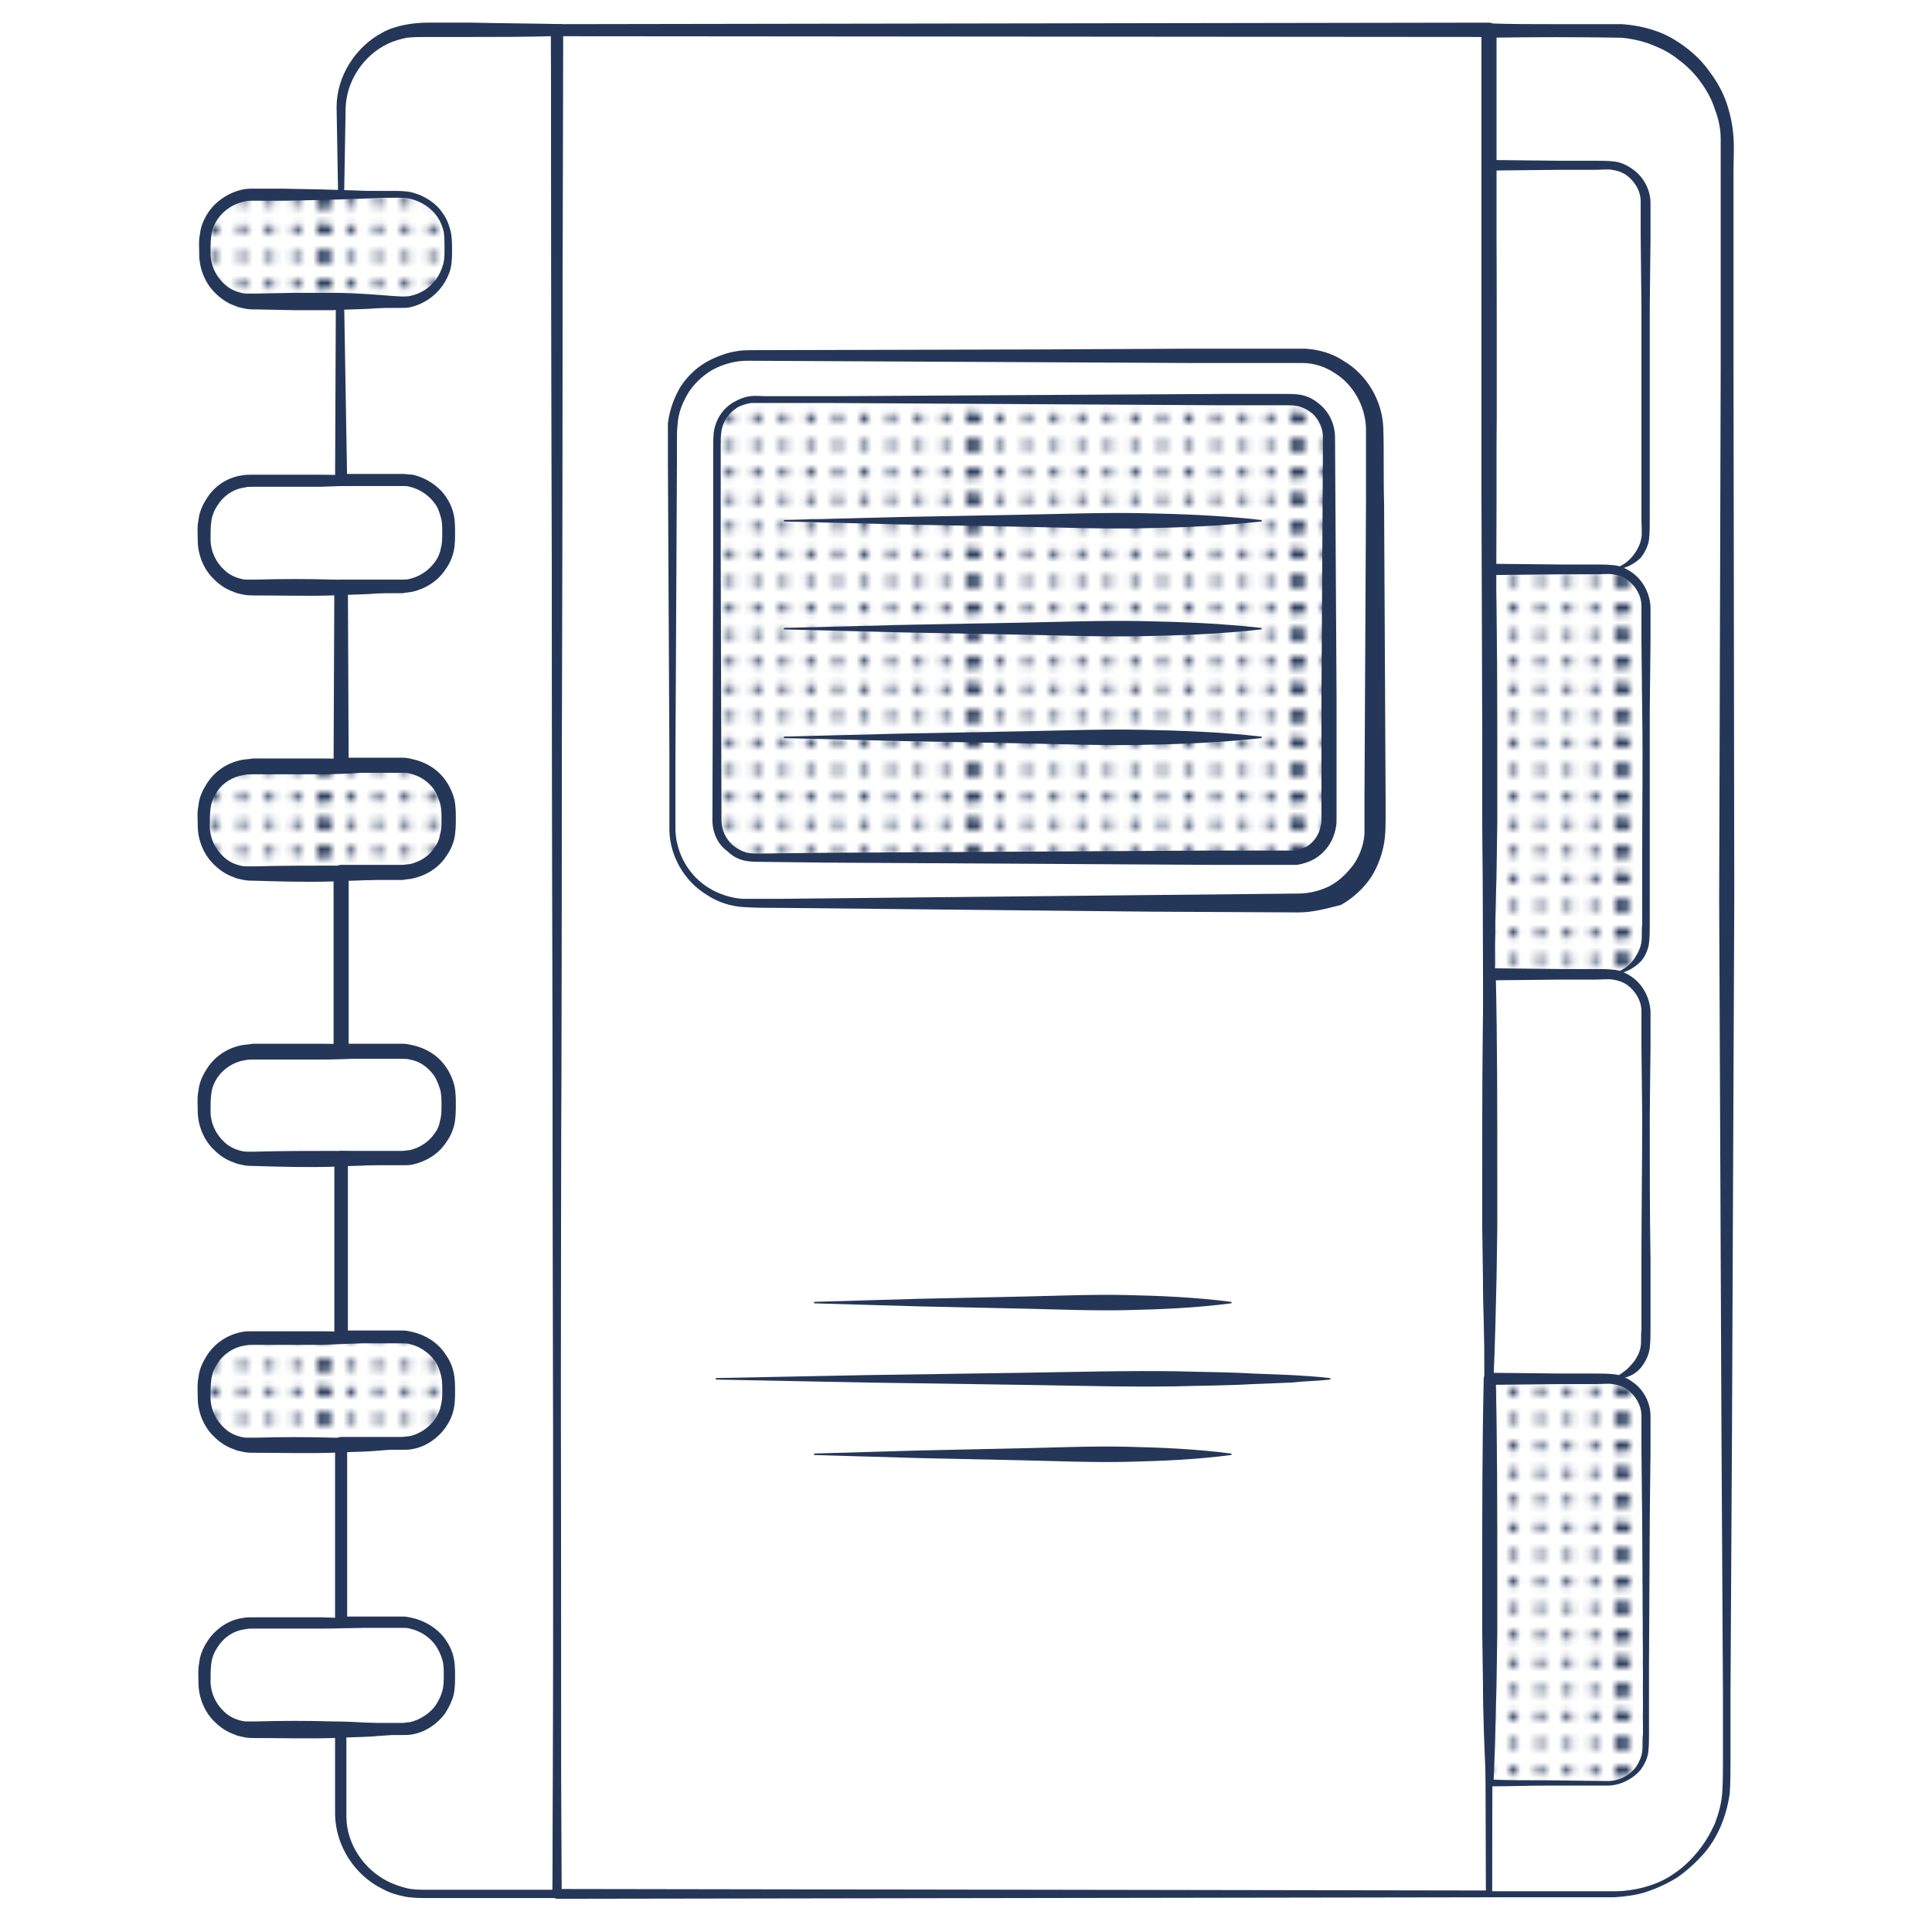 <svg xmlns="http://www.w3.org/2000/svg" xmlns:xlink="http://www.w3.org/1999/xlink" id="Layer_1" x="0" y="0" enable-background="new 0 0 256 256" version="1.1" viewBox="0 0 256 256" xml:space="preserve"><style>.st0{fill:none;}
	.st1{fill:#253759;}
	.st2{clip-path:url(#SVGID_2_);fill:#253759;}
	.st3{clip-path:url(#SVGID_4_);fill:#253759;}
	.st4{fill:url(#New_Pattern_Swatch_1);}</style><pattern id="New_Pattern_Swatch_1" width="42.9" height="43" y="-276" overflow="visible" patternUnits="userSpaceOnUse" viewBox="43 -43 42.9 43"><path d="M43-43H85.9V0H43z" class="st0"/><circle cx="85.9" cy="-41.2" r=".6" class="st1"/><circle cx="85.9" cy="-37.6" r=".6" class="st1"/><circle cx="85.9" cy="-34" r=".6" class="st1"/><circle cx="85.9" cy="-30.4" r=".6" class="st1"/><circle cx="85.9" cy="-26.9" r=".6" class="st1"/><circle cx="85.9" cy="-23.3" r=".6" class="st1"/><circle cx="85.9" cy="-19.7" r=".6" class="st1"/><circle cx="85.9" cy="-16.1" r=".6" class="st1"/><circle cx="85.9" cy="-12.6" r=".6" class="st1"/><circle cx="85.9" cy="-9" r=".6" class="st1"/><circle cx="85.9" cy="-5.4" r=".6" class="st1"/><circle cx="85.9" cy="-1.8" r=".6" class="st1"/><circle cx="85.8" cy="-41.2" r=".6" class="st1"/><circle cx="85.8" cy="-37.6" r=".6" class="st1"/><circle cx="85.8" cy="-34" r=".6" class="st1"/><circle cx="85.8" cy="-30.4" r=".6" class="st1"/><circle cx="85.8" cy="-26.9" r=".6" class="st1"/><circle cx="85.8" cy="-23.3" r=".6" class="st1"/><circle cx="85.8" cy="-19.7" r=".6" class="st1"/><circle cx="85.8" cy="-16.1" r=".6" class="st1"/><circle cx="85.8" cy="-12.6" r=".6" class="st1"/><circle cx="85.8" cy="-9" r=".6" class="st1"/><circle cx="85.8" cy="-5.4" r=".6" class="st1"/><circle cx="85.8" cy="-1.8" r=".6" class="st1"/><g><defs><path id="SVGID_1_" d="M85.8-43H128.8V0H85.8z"/></defs><clipPath id="SVGID_2_"><use overflow="visible" xlink:href="#SVGID_1_"/></clipPath><circle cx="85.8" cy="-41.2" r=".6" class="st2"/><circle cx="85.8" cy="-37.6" r=".6" class="st2"/><circle cx="85.8" cy="-34" r=".6" class="st2"/><circle cx="85.8" cy="-30.4" r=".6" class="st2"/><circle cx="85.8" cy="-26.9" r=".6" class="st2"/><circle cx="85.8" cy="-23.3" r=".6" class="st2"/><circle cx="85.8" cy="-19.7" r=".6" class="st2"/><circle cx="85.8" cy="-16.1" r=".6" class="st2"/><circle cx="85.8" cy="-12.6" r=".6" class="st2"/><circle cx="85.8" cy="-9" r=".6" class="st2"/><circle cx="85.8" cy="-5.4" r=".6" class="st2"/><circle cx="85.8" cy="-1.8" r=".6" class="st2"/><circle cx="85.7" cy="-41.2" r=".6" class="st2"/><circle cx="85.7" cy="-37.6" r=".6" class="st2"/><circle cx="85.7" cy="-34" r=".6" class="st2"/><circle cx="85.7" cy="-30.4" r=".6" class="st2"/><circle cx="85.7" cy="-26.9" r=".6" class="st2"/><circle cx="85.7" cy="-23.3" r=".6" class="st2"/><circle cx="85.7" cy="-19.7" r=".6" class="st2"/><circle cx="85.7" cy="-16.1" r=".6" class="st2"/><circle cx="85.7" cy="-12.6" r=".6" class="st2"/><circle cx="85.7" cy="-9" r=".6" class="st2"/><circle cx="85.7" cy="-5.4" r=".6" class="st2"/><circle cx="85.7" cy="-1.8" r=".6" class="st2"/></g><g><circle cx="85.9" cy="-41.2" r=".6" class="st1"/><circle cx="85.9" cy="-37.6" r=".6" class="st1"/><circle cx="85.9" cy="-34" r=".6" class="st1"/><circle cx="85.9" cy="-30.4" r=".6" class="st1"/><circle cx="85.9" cy="-26.9" r=".6" class="st1"/><circle cx="85.9" cy="-23.3" r=".6" class="st1"/><circle cx="85.9" cy="-19.7" r=".6" class="st1"/><circle cx="85.9" cy="-16.1" r=".6" class="st1"/><circle cx="85.9" cy="-12.6" r=".6" class="st1"/><circle cx="85.9" cy="-9" r=".6" class="st1"/><circle cx="85.9" cy="-5.4" r=".6" class="st1"/><circle cx="85.9" cy="-1.8" r=".6" class="st1"/><circle cx="43" cy="-41.2" r=".6" class="st1"/><circle cx="46.5" cy="-41.2" r=".6" class="st1"/><circle cx="50.1" cy="-41.2" r=".6" class="st1"/><circle cx="53.7" cy="-41.2" r=".6" class="st1"/><circle cx="43" cy="-37.6" r=".6" class="st1"/><circle cx="46.5" cy="-37.6" r=".6" class="st1"/><circle cx="50.1" cy="-37.6" r=".6" class="st1"/><circle cx="53.7" cy="-37.6" r=".6" class="st1"/><circle cx="43" cy="-34" r=".6" class="st1"/><circle cx="46.5" cy="-34" r=".6" class="st1"/><circle cx="50.1" cy="-34" r=".6" class="st1"/><circle cx="53.7" cy="-34" r=".6" class="st1"/><circle cx="43" cy="-30.4" r=".6" class="st1"/><circle cx="46.5" cy="-30.4" r=".6" class="st1"/><circle cx="50.1" cy="-30.4" r=".6" class="st1"/><circle cx="53.7" cy="-30.4" r=".6" class="st1"/><circle cx="43" cy="-26.9" r=".6" class="st1"/><circle cx="46.5" cy="-26.9" r=".6" class="st1"/><circle cx="50.1" cy="-26.9" r=".6" class="st1"/><circle cx="53.7" cy="-26.9" r=".6" class="st1"/><circle cx="43" cy="-23.3" r=".6" class="st1"/><circle cx="46.5" cy="-23.3" r=".6" class="st1"/><circle cx="50.1" cy="-23.3" r=".6" class="st1"/><circle cx="53.7" cy="-23.3" r=".6" class="st1"/><circle cx="57.3" cy="-41.2" r=".6" class="st1"/><circle cx="60.8" cy="-41.2" r=".6" class="st1"/><circle cx="64.4" cy="-41.2" r=".6" class="st1"/><circle cx="68" cy="-41.2" r=".6" class="st1"/><circle cx="71.5" cy="-41.2" r=".6" class="st1"/><circle cx="57.3" cy="-37.6" r=".6" class="st1"/><circle cx="60.8" cy="-37.6" r=".6" class="st1"/><circle cx="64.4" cy="-37.6" r=".6" class="st1"/><circle cx="68" cy="-37.6" r=".6" class="st1"/><circle cx="71.5" cy="-37.6" r=".6" class="st1"/><circle cx="57.3" cy="-34" r=".6" class="st1"/><circle cx="60.8" cy="-34" r=".6" class="st1"/><circle cx="64.4" cy="-34" r=".6" class="st1"/><circle cx="68" cy="-34" r=".6" class="st1"/><circle cx="71.5" cy="-34" r=".6" class="st1"/><circle cx="57.3" cy="-30.4" r=".6" class="st1"/><circle cx="60.8" cy="-30.4" r=".6" class="st1"/><circle cx="64.4" cy="-30.4" r=".6" class="st1"/><circle cx="68" cy="-30.4" r=".6" class="st1"/><circle cx="71.5" cy="-30.4" r=".6" class="st1"/><circle cx="57.3" cy="-26.9" r=".6" class="st1"/><circle cx="60.8" cy="-26.9" r=".6" class="st1"/><circle cx="64.4" cy="-26.9" r=".6" class="st1"/><circle cx="68" cy="-26.9" r=".6" class="st1"/><circle cx="71.5" cy="-26.9" r=".6" class="st1"/><circle cx="57.3" cy="-23.3" r=".6" class="st1"/><circle cx="60.8" cy="-23.3" r=".6" class="st1"/><circle cx="64.4" cy="-23.3" r=".6" class="st1"/><circle cx="68" cy="-23.3" r=".6" class="st1"/><circle cx="71.5" cy="-23.3" r=".6" class="st1"/><circle cx="75.1" cy="-41.2" r=".6" class="st1"/><circle cx="78.7" cy="-41.2" r=".6" class="st1"/><circle cx="82.3" cy="-41.2" r=".6" class="st1"/><circle cx="85.8" cy="-41.2" r=".6" class="st1"/><circle cx="75.1" cy="-37.6" r=".6" class="st1"/><circle cx="78.7" cy="-37.6" r=".6" class="st1"/><circle cx="82.3" cy="-37.6" r=".6" class="st1"/><circle cx="85.8" cy="-37.6" r=".6" class="st1"/><circle cx="75.1" cy="-34" r=".6" class="st1"/><circle cx="78.7" cy="-34" r=".6" class="st1"/><circle cx="82.3" cy="-34" r=".6" class="st1"/><circle cx="85.8" cy="-34" r=".6" class="st1"/><circle cx="75.1" cy="-30.4" r=".6" class="st1"/><circle cx="78.7" cy="-30.4" r=".6" class="st1"/><circle cx="82.3" cy="-30.4" r=".6" class="st1"/><circle cx="85.8" cy="-30.4" r=".6" class="st1"/><circle cx="75.1" cy="-26.9" r=".6" class="st1"/><circle cx="78.7" cy="-26.9" r=".6" class="st1"/><circle cx="82.3" cy="-26.9" r=".6" class="st1"/><circle cx="85.8" cy="-26.9" r=".6" class="st1"/><circle cx="75.1" cy="-23.3" r=".6" class="st1"/><circle cx="78.7" cy="-23.3" r=".6" class="st1"/><circle cx="82.3" cy="-23.3" r=".6" class="st1"/><circle cx="85.8" cy="-23.3" r=".6" class="st1"/><circle cx="43" cy="-19.7" r=".6" class="st1"/><circle cx="46.5" cy="-19.7" r=".6" class="st1"/><circle cx="50.1" cy="-19.7" r=".6" class="st1"/><circle cx="53.7" cy="-19.7" r=".6" class="st1"/><circle cx="43" cy="-16.1" r=".6" class="st1"/><circle cx="46.5" cy="-16.1" r=".6" class="st1"/><circle cx="50.1" cy="-16.1" r=".6" class="st1"/><circle cx="53.7" cy="-16.1" r=".6" class="st1"/><circle cx="43" cy="-12.6" r=".6" class="st1"/><circle cx="46.5" cy="-12.6" r=".6" class="st1"/><circle cx="50.1" cy="-12.6" r=".6" class="st1"/><circle cx="53.7" cy="-12.6" r=".6" class="st1"/><circle cx="43" cy="-9" r=".6" class="st1"/><circle cx="46.5" cy="-9" r=".6" class="st1"/><circle cx="50.1" cy="-9" r=".6" class="st1"/><circle cx="53.7" cy="-9" r=".6" class="st1"/><circle cx="43" cy="-5.4" r=".6" class="st1"/><circle cx="46.5" cy="-5.4" r=".6" class="st1"/><circle cx="50.1" cy="-5.4" r=".6" class="st1"/><circle cx="53.7" cy="-5.4" r=".6" class="st1"/><circle cx="43" cy="-1.8" r=".6" class="st1"/><circle cx="46.5" cy="-1.8" r=".6" class="st1"/><circle cx="50.1" cy="-1.8" r=".6" class="st1"/><circle cx="53.7" cy="-1.8" r=".6" class="st1"/><circle cx="57.3" cy="-19.7" r=".6" class="st1"/><circle cx="60.8" cy="-19.7" r=".6" class="st1"/><circle cx="64.4" cy="-19.7" r=".6" class="st1"/><circle cx="68" cy="-19.7" r=".6" class="st1"/><circle cx="71.5" cy="-19.7" r=".6" class="st1"/><circle cx="57.3" cy="-16.1" r=".6" class="st1"/><circle cx="60.8" cy="-16.1" r=".6" class="st1"/><circle cx="64.4" cy="-16.1" r=".6" class="st1"/><circle cx="68" cy="-16.1" r=".6" class="st1"/><circle cx="71.5" cy="-16.1" r=".6" class="st1"/><circle cx="57.3" cy="-12.6" r=".6" class="st1"/><circle cx="60.8" cy="-12.6" r=".6" class="st1"/><circle cx="64.4" cy="-12.6" r=".6" class="st1"/><circle cx="68" cy="-12.6" r=".6" class="st1"/><circle cx="71.5" cy="-12.6" r=".6" class="st1"/><circle cx="57.3" cy="-9" r=".6" class="st1"/><circle cx="60.8" cy="-9" r=".6" class="st1"/><circle cx="64.4" cy="-9" r=".6" class="st1"/><circle cx="68" cy="-9" r=".6" class="st1"/><circle cx="71.5" cy="-9" r=".6" class="st1"/><circle cx="57.3" cy="-5.4" r=".6" class="st1"/><circle cx="60.8" cy="-5.4" r=".6" class="st1"/><circle cx="64.4" cy="-5.4" r=".6" class="st1"/><circle cx="68" cy="-5.4" r=".6" class="st1"/><circle cx="71.5" cy="-5.4" r=".6" class="st1"/><circle cx="57.3" cy="-1.8" r=".6" class="st1"/><circle cx="60.8" cy="-1.8" r=".6" class="st1"/><circle cx="64.4" cy="-1.8" r=".6" class="st1"/><circle cx="68" cy="-1.8" r=".6" class="st1"/><circle cx="71.5" cy="-1.8" r=".6" class="st1"/><circle cx="75.1" cy="-19.7" r=".6" class="st1"/><circle cx="78.7" cy="-19.7" r=".6" class="st1"/><circle cx="82.3" cy="-19.7" r=".6" class="st1"/><circle cx="85.8" cy="-19.7" r=".6" class="st1"/><circle cx="75.1" cy="-16.1" r=".6" class="st1"/><circle cx="78.7" cy="-16.1" r=".6" class="st1"/><circle cx="82.3" cy="-16.1" r=".6" class="st1"/><circle cx="85.8" cy="-16.1" r=".6" class="st1"/><circle cx="75.1" cy="-12.6" r=".6" class="st1"/><circle cx="78.7" cy="-12.6" r=".6" class="st1"/><circle cx="82.3" cy="-12.6" r=".6" class="st1"/><circle cx="85.8" cy="-12.6" r=".6" class="st1"/><circle cx="75.1" cy="-9" r=".6" class="st1"/><circle cx="78.7" cy="-9" r=".6" class="st1"/><circle cx="82.3" cy="-9" r=".6" class="st1"/><circle cx="85.8" cy="-9" r=".6" class="st1"/><circle cx="75.1" cy="-5.4" r=".6" class="st1"/><circle cx="78.7" cy="-5.4" r=".6" class="st1"/><circle cx="82.3" cy="-5.4" r=".6" class="st1"/><circle cx="85.8" cy="-5.4" r=".6" class="st1"/><circle cx="75.1" cy="-1.8" r=".6" class="st1"/><circle cx="78.7" cy="-1.8" r=".6" class="st1"/><circle cx="82.3" cy="-1.8" r=".6" class="st1"/><circle cx="85.8" cy="-1.8" r=".6" class="st1"/><circle cx="42.9" cy="-41.2" r=".6" class="st1"/><circle cx="42.9" cy="-37.6" r=".6" class="st1"/><circle cx="42.9" cy="-34" r=".6" class="st1"/><circle cx="42.9" cy="-30.4" r=".6" class="st1"/><circle cx="42.9" cy="-26.9" r=".6" class="st1"/><circle cx="42.9" cy="-23.3" r=".6" class="st1"/><circle cx="42.9" cy="-19.7" r=".6" class="st1"/><circle cx="42.9" cy="-16.1" r=".6" class="st1"/><circle cx="42.9" cy="-12.6" r=".6" class="st1"/><circle cx="42.9" cy="-9" r=".6" class="st1"/><circle cx="42.9" cy="-5.4" r=".6" class="st1"/><circle cx="42.9" cy="-1.8" r=".6" class="st1"/><g><defs><path id="SVGID_3_" d="M42.9-43H85.9V0H42.9z"/></defs><clipPath id="SVGID_4_"><use overflow="visible" xlink:href="#SVGID_3_"/></clipPath><circle cx="42.9" cy="-41.2" r=".6" class="st3"/><circle cx="42.9" cy="-37.6" r=".6" class="st3"/><circle cx="42.9" cy="-34" r=".6" class="st3"/><circle cx="42.9" cy="-30.4" r=".6" class="st3"/><circle cx="42.9" cy="-26.9" r=".6" class="st3"/><circle cx="42.9" cy="-23.3" r=".6" class="st3"/><circle cx="42.9" cy="-19.7" r=".6" class="st3"/><circle cx="42.9" cy="-16.1" r=".6" class="st3"/><circle cx="42.9" cy="-12.6" r=".6" class="st3"/><circle cx="42.9" cy="-9" r=".6" class="st3"/><circle cx="42.9" cy="-5.4" r=".6" class="st3"/><circle cx="42.9" cy="-1.8" r=".6" class="st3"/><circle cx="42.8" cy="-41.2" r=".6" class="st3"/><circle cx="42.8" cy="-37.6" r=".6" class="st3"/><circle cx="42.8" cy="-34" r=".6" class="st3"/><circle cx="42.8" cy="-30.4" r=".6" class="st3"/><circle cx="42.8" cy="-26.9" r=".6" class="st3"/><circle cx="42.8" cy="-23.3" r=".6" class="st3"/><circle cx="42.8" cy="-19.7" r=".6" class="st3"/><circle cx="42.8" cy="-16.1" r=".6" class="st3"/><circle cx="42.8" cy="-12.6" r=".6" class="st3"/><circle cx="42.8" cy="-9" r=".6" class="st3"/><circle cx="42.8" cy="-5.4" r=".6" class="st3"/><circle cx="42.8" cy="-1.8" r=".6" class="st3"/></g></g><g><circle cx="43" cy="-41.2" r=".6" class="st1"/><circle cx="43" cy="-37.6" r=".6" class="st1"/><circle cx="43" cy="-34" r=".6" class="st1"/><circle cx="43" cy="-30.4" r=".6" class="st1"/><circle cx="43" cy="-26.9" r=".6" class="st1"/><circle cx="43" cy="-23.3" r=".6" class="st1"/><circle cx="43" cy="-19.7" r=".6" class="st1"/><circle cx="43" cy="-16.1" r=".6" class="st1"/><circle cx="43" cy="-12.6" r=".6" class="st1"/><circle cx="43" cy="-9" r=".6" class="st1"/><circle cx="43" cy="-5.4" r=".6" class="st1"/><circle cx="43" cy="-1.8" r=".6" class="st1"/><circle cx="42.9" cy="-41.2" r=".6" class="st1"/><circle cx="42.9" cy="-37.6" r=".6" class="st1"/><circle cx="42.9" cy="-34" r=".6" class="st1"/><circle cx="42.9" cy="-30.4" r=".6" class="st1"/><circle cx="42.9" cy="-26.9" r=".6" class="st1"/><circle cx="42.9" cy="-23.3" r=".6" class="st1"/><circle cx="42.9" cy="-19.7" r=".6" class="st1"/><circle cx="42.9" cy="-16.1" r=".6" class="st1"/><circle cx="42.9" cy="-12.6" r=".6" class="st1"/><circle cx="42.9" cy="-9" r=".6" class="st1"/><circle cx="42.9" cy="-5.4" r=".6" class="st1"/><circle cx="42.9" cy="-1.8" r=".6" class="st1"/><g><defs><path id="SVGID_5_" d="M0-43H43V0H0z"/></defs><clipPath id="SVGID_6_"><use overflow="visible" xlink:href="#SVGID_5_"/></clipPath></g></g></pattern><path d="m74.6 3.2-.2 124c0 20.6-.2 41.3-.1 61.9 0 20.6 0 41.2.1 61.8 0 .3-.3.6-.6.6H56.6c-.9 0-2 0-3-.2s-2-.5-2.9-1c-3.7-1.8-6.2-5.7-6.3-9.8V229c0-.4.3-.7.7-.7h8.2c.3 0 .7-.1 1-.1 1.3-.3 2.6-1.1 3.4-2.2.4-.6.7-1.2.9-1.9.2-.7.2-1.3.2-2.1s0-1.5-.2-2.1c-.2-.7-.5-1.3-.9-1.9-.8-1.1-2-1.9-3.4-2.2-.3-.1-.7-.1-1-.1h-8.1c-.4 0-.8-.4-.8-.8v-23.7c0-.5.4-.8.8-.8h8.1c.3 0 .7-.1 1-.1 1.3-.3 2.5-1.1 3.3-2.2.4-.6.7-1.2.8-1.8.2-.7.2-1.3.2-2.1s0-1.4-.2-2.1c-.2-.7-.4-1.3-.8-1.8-.8-1.1-2-1.9-3.3-2.2-.3-.1-.7-.1-1-.1h-8.1c-.5 0-.9-.4-.9-.9v-23.7c0-.5.4-.9.9-.9h8.1c.3 0 .7-.1 1-.1 1.3-.3 2.5-1.1 3.2-2.1.4-.5.7-1.1.8-1.8.2-.6.2-1.3.2-2.1s0-1.4-.2-2.1c-.2-.6-.4-1.2-.8-1.8-.8-1.1-1.9-1.9-3.2-2.1-.3-.1-.7-.1-1-.1h-8.1c-.5 0-1-.4-1-1v-23.7c0-.5.4-1 1-1h8.1c.3 0 .7-.1 1-.1 1.3-.3 2.5-1 3.2-2.1.4-.5.7-1.1.8-1.8.2-.6.2-1.2.2-2.1 0-.8 0-1.4-.2-2.1-.2-.6-.4-1.2-.8-1.8-.8-1.1-1.9-1.8-3.2-2.1-.3-.1-.6-.1-1-.1h-8.1c-.5 0-1-.4-1-1l.1-23.7c0-.5.4-.9.9-.9h8.1c.3 0 .7 0 1-.1 1.3-.3 2.5-1.1 3.3-2.2.4-.5.7-1.2.8-1.8.2-.7.2-1.3.2-2.1s0-1.5-.2-2.1c-.2-.7-.4-1.3-.8-1.8-.8-1.1-2-1.9-3.3-2.2-.3-.1-.7-.1-1-.1h-8.1c-.4 0-.8-.4-.8-.8l.1-23.6c0-.4.3-.7.7-.7h8.2c.3 0 .7 0 1-.1 1.4-.3 2.6-1.1 3.4-2.2.4-.6.7-1.2.9-1.9.2-.7.2-1.3.2-2.2 0-.8 0-1.5-.1-2.2-.2-.7-.4-1.3-.8-1.9-.8-1.2-2-2-3.4-2.4-.7-.2-1.4-.2-2.2-.2h-7.1c-.3 0-.5-.2-.5-.5l-.2-11.5c0-4.1 2.5-8 6.1-9.9.9-.5 1.9-.8 2.9-1 1-.2 2.1-.3 3-.3h6c4 .1 8 .1 12 .2zM73 4.8c-3.7.1-7.3.1-10.9.1h-5.5c-.9 0-1.8 0-2.7.1-.9.2-1.7.4-2.5.8-3.2 1.5-5.5 4.9-5.6 8.5l-.2 11.5-.5-.5h7.1c.7 0 1.6 0 2.4.2 1.6.4 3.2 1.4 4.1 2.8.5.7.8 1.5 1 2.3.2.8.2 1.7.2 2.5 0 .7 0 1.7-.2 2.5s-.6 1.6-1.1 2.3c-1 1.4-2.5 2.4-4.2 2.8-.4.1-.8.1-1.3.1h-8.2l.7-.7.4 23.5-.8-.8h8.2c.4 0 .9.1 1.3.1 1.7.4 3.3 1.4 4.3 2.8.5.7.9 1.5 1.1 2.4.2.8.2 1.8.2 2.5s0 1.7-.2 2.5c-.2.9-.6 1.7-1.1 2.4-1 1.5-2.6 2.5-4.3 2.9-.4.1-.9.1-1.3.2h-8.2l.9-.9.1 23.7-1-1h8.2c.5 0 .9.1 1.3.2 1.8.4 3.4 1.4 4.4 2.9.5.7.9 1.6 1.1 2.4.2.9.2 1.8.2 2.6 0 .7 0 1.7-.2 2.6-.2.9-.6 1.7-1.1 2.4-1 1.5-2.6 2.5-4.4 2.9-.4.1-.9.1-1.3.2h-8.2l1-1v23.7l-1-1h8.2c.4 0 .9.1 1.3.2 1.8.4 3.4 1.4 4.4 2.9.5.7.9 1.6 1.1 2.4.2.9.2 1.8.2 2.6 0 .7 0 1.7-.2 2.6-.2.9-.6 1.7-1.1 2.4-1 1.5-2.6 2.5-4.4 2.9-.4.1-.9.1-1.3.1h-8.2l.9-.9v23.7l-.9-.9h8.2c.4 0 .9.1 1.3.2 1.7.4 3.3 1.4 4.3 2.9.5.7.9 1.5 1.1 2.4.2.9.2 1.8.2 2.5s0 1.7-.2 2.5c-.2.9-.6 1.7-1.1 2.4-1 1.4-2.6 2.5-4.3 2.8-.4.1-.9.1-1.3.1h-8.2l.8-.8V215l-.8-.8h8.2c.4 0 .9.1 1.3.2 1.7.4 3.3 1.4 4.3 2.8.5.7.9 1.5 1.1 2.4.2.8.2 1.8.2 2.5s0 1.7-.2 2.5-.6 1.6-1.1 2.4c-1 1.4-2.6 2.5-4.3 2.8-.4.1-.9.1-1.3.1h-8.2l.7-.7v11.5c0 3.6 2.3 7 5.5 8.6.8.4 1.7.7 2.5.9.9.2 1.7.2 2.7.2h17.2l-.6.6c.2-20.5.1-41.1.1-61.6 0-20.6-.1-41.1-.1-61.6L73 4.8z" class="st1"/><path d="m197.7 251.4-123.9.2c-.3 0-.6-.3-.6-.6.1-20.6.1-41.2.1-61.7l-.1-61.7L73 4c0-.4.4-.8.8-.8L197.3 3c.5 0 1 .4 1 1v61.9l-.2 61.9-.4 123.6zm-.8-.9-.4-123.4-.2-61.6V3.9l1 1-123.5-.1.8-.8-.2 123.5-.1 61.7c.1 20.6 0 41.2.1 61.7l-.6-.6 123.1.2z" class="st1"/><path d="M213.9 251.4h-16.6c-.2 0-.4-.2-.4-.4l-.1-123.5L196.4 4c0-.5.4-.9.9-.9 2.9.1 5.8.1 8.8.1h8.8c1.5.1 3.1.4 4.5.9 1.5.5 2.8 1.3 4 2.2 1.2.9 2.3 2 3.2 3.3.9 1.2 1.7 2.6 2.2 4.1.5 1.5.8 3 .9 4.5.1 1.5 0 2.9 0 4.4v26.3l.1 70.2-.3 70.2-.2 35.1v8.8c0 1.5 0 2.9-.1 4.4-.2 1.5-.6 3-1.2 4.4-.6 1.4-1.4 2.7-2.4 3.8-1 1.1-2.1 2.1-3.4 3-1.3.8-2.6 1.4-4.1 1.9-1.2.4-2.7.6-4.2.7zm0-.8c1.4 0 2.8-.2 4.2-.6 1.4-.4 2.7-1 3.8-1.8 1.2-.8 2.2-1.8 3.1-2.9.9-1.1 1.6-2.3 2.2-3.6.5-1.3.9-2.7 1-4.1.1-1.4.1-2.9.1-4.3v-8.8l-.2-35.1-.3-70.2.2-70.2V18.4c0-1.4-.3-2.7-.8-4-.4-1.3-1.1-2.5-1.9-3.6-.8-1.1-1.8-2.1-2.9-2.9-1.1-.9-2.3-1.5-3.6-2-1.3-.5-2.7-.8-4-.9-5.7-.1-11.7-.1-17.5 0l.9-.9-.4 123.5-.1 123.4-.4-.4h16.6z" class="st1"/><path d="M213 75.6h-3.9c-1.3 0-2.6 0-3.9.1-2.6.1-5.2.1-7.8.3-.2 0-.4-.2-.5-.4-.2-4.5-.4-8.9-.4-13.4l-.1-6.7v-6.7c0-8.9 0-17.9.2-26.8 0-.5.4-.8.8-.8l9.4.1h4.7c.8 0 1.5 0 2.4.1.9.1 1.7.5 2.4 1 1.5 1 2.4 2.8 2.4 4.5v4.7l-.1 9.4v28.1c0 .8 0 1.5-.1 2.4-.1.8-.5 1.6-1 2.3-1.2 1.3-3 1.8-4.5 1.8zm0-.2c1.6 0 2.9-1 3.7-2.2.4-.6.7-1.3.8-2 .1-.7 0-1.5 0-2.3V40.8l-.1-9.4v-4.7c0-1.4-.8-2.7-1.9-3.5-.6-.4-1.2-.6-1.9-.7-.6-.1-1.5 0-2.2 0h-4.7l-9.4.1.8-.8c.2 8.9.2 17.9.2 26.8v6.7l-.1 6.7c-.1 4.5-.2 8.9-.4 13.4l-.5-.5 7.8.3c1.3 0 2.6 0 3.9.1l4 .1z" class="st1"/><path d="M213 129.1h-15.7V75.5H213c2.8 0 5 2.2 5 5v43.6c0 2.7-2.3 5-5 5z" class="st4"/><path d="M213 129.2c-2.6 0-5.2 0-7.8.1-2.6.1-5.2.1-7.8.3-.2 0-.4-.2-.5-.4v-.1c-.2-4.5-.4-8.9-.4-13.4l-.1-6.7v-6.7c0-8.9 0-17.9.2-26.8 0-.5.4-.8.8-.8l9.4.1h4.7c.8 0 1.5 0 2.4.1.9.1 1.7.5 2.4 1 1.4 1 2.3 2.7 2.4 4.5v4.7l-.1 9.4v28.1c0 .8 0 1.5-.1 2.4-.1.8-.5 1.7-1 2.3-1.2 1.3-2.9 1.9-4.5 1.9zm0-.2c1.6 0 3-1 3.7-2.2.4-.6.7-1.3.8-2 .1-.7 0-1.5.1-2.3v-9.4c0-6.2.1-12.5 0-18.7l-.1-9.4v-4.7c0-1.4-.8-2.7-1.9-3.5-.6-.4-1.2-.6-1.9-.7-.6-.1-1.5 0-2.2 0h-4.7l-9.4.1.8-.8c.2 8.9.2 17.9.2 26.8v6.7l-.1 6.7c-.1 4.5-.2 8.9-.4 13.4l-.5-.5c2.6.2 5.2.2 7.8.3 2.6.2 5.2.2 7.8.2z" class="st1"/><path d="M213 182.8c-2.6 0-5.2 0-7.8.1-2.6.1-5.2.1-7.8.3-.2 0-.4-.2-.5-.4v-.1c-.2-4.5-.4-8.9-.4-13.4l-.1-6.7v-6.7c0-8.9 0-17.9.2-26.8 0-.5.4-.8.8-.8l9.4.1h4.7c.8 0 1.5 0 2.4.1.9.1 1.7.5 2.4 1 1.4 1 2.3 2.7 2.4 4.5v4.7l-.1 9.4c0 6.2 0 12.5.1 18.7v9.4c0 .8 0 1.5-.1 2.4-.1.9-.5 1.7-1 2.4s-1.2 1.2-2.1 1.5c-.9.2-1.7.3-2.5.3zm0-.2c.8 0 1.5-.3 2.1-.8.6-.4 1.1-1 1.5-1.5.4-.6.7-1.2.8-1.9.1-.6 0-1.5.1-2.2v-9.4c0-6.2.1-12.5.1-18.7l-.1-9.4V134c0-1.4-.8-2.7-1.9-3.5-.6-.4-1.2-.6-1.9-.7-.6-.1-1.5 0-2.2 0h-4.7l-9.4.1.8-.8c.2 8.9.2 17.9.2 26.8v6.7l-.1 6.7c-.1 4.5-.2 8.9-.4 13.4l-.5-.5c2.6.2 5.2.2 7.8.3 2.6.1 5.2.1 7.8.1z" class="st1"/><path d="M213 236.3h-15.7v-53.6H213c2.8 0 5 2.2 5 5v43.6c0 2.7-2.3 5-5 5z" class="st4"/><path d="M213 236.6h-7.8c-2.6 0-5.2.1-7.8.1-.2 0-.4-.2-.5-.4-.2-4.5-.4-8.9-.4-13.4l-.1-6.7v-6.7c0-8.9 0-17.9.2-26.8 0-.5.4-.8.8-.8l9.4.1h4.7c.8 0 1.5 0 2.4.1.9.1 1.7.5 2.4 1 1.5 1 2.4 2.8 2.4 4.5v4.7l-.1 9.4-.1 18.7v9.4c0 .8 0 1.5-.1 2.4-.1.8-.5 1.6-1 2.3-1.1 1.3-2.8 2.1-4.4 2.1zm0-.6c1.5 0 2.9-.7 3.8-1.9.4-.6.7-1.3.8-2 .1-.7 0-1.5.1-2.3v-9.4l-.1-18.7-.1-9.4v-4.7c0-1.4-.8-2.7-1.9-3.5-.6-.4-1.2-.6-1.9-.7-.6-.1-1.5 0-2.2 0h-4.7l-9.4.1.8-.8c.2 8.9.2 17.9.2 26.8v6.7l-.1 6.7c-.1 4.5-.2 8.9-.4 13.4l-.5-.5c2.6.1 5.2.1 7.8.1l7.8.1zM172.1 120.9l-19.6-.1-19.6-.2-19.6-.2-9.8-.1c-1.7 0-3.2 0-4.9-.1-1.7-.1-3.4-.6-4.9-1.6-3-1.8-4.9-5.1-5-8.5v-9.8l-.1-19.6-.1-19.6v-5c.2-1.7.8-3.4 1.7-4.9 1-1.5 2.3-2.7 3.9-3.5 1.6-.8 3.3-1.3 5.1-1.3l39.3-.1 19.6-.1H172.9c1.8.1 3.6.6 5.1 1.6 3.1 1.8 5.2 5.3 5.3 9 .1 3.3 0 6.6.1 9.9l.1 19.6.1 19.6v2.5c0 .8 0 1.6-.1 2.6-.2 1.8-.8 3.6-1.8 5.2-1 1.5-2.4 2.8-4 3.7-1.9.5-3.8 1-5.6 1zm0-2.5c1.4 0 2.9-.4 4.1-1 1.3-.7 2.3-1.7 3.2-2.9.8-1.2 1.3-2.6 1.4-4v-4.8l.1-19.6.1-19.6v-9.8c-.1-2.9-1.7-5.8-4.2-7.3-1.2-.8-2.7-1.3-4.2-1.3H157.9l-19.6-.1-39.3-.2c-1.5 0-3 .4-4.4 1.1-1.3.7-2.5 1.8-3.3 3-.8 1.3-1.4 2.7-1.5 4.2-.1.7-.1 1.6-.1 2.4V61l-.1 19.6-.1 19.6v9.8c.1 3.1 1.8 6.1 4.5 7.7 1.3.8 2.9 1.3 4.4 1.4h4.9l9.8-.1 19.6-.2 19.6-.2 19.8-.2z" class="st1"/><path d="M95 108.7V58c0-2.8 2.2-5 5-5h71.1c2.8 0 5 2.2 5 5v50.8c0 2.8-2.2 5-5 5H100c-2.8-.1-5-2.3-5-5.1z" class="st4"/><path d="m94.4 108.7.1-34.4V59.3c0-.7 0-1.4.1-2.2.3-1.6 1.2-3 2.6-3.8.7-.4 1.4-.7 2.2-.8.8-.1 1.5 0 2.2 0h8.6l34.4-.2 17.2-.1h8.6c.7 0 1.6 0 2.3.2.8.2 1.5.6 2.2 1.2 1.3 1.1 2 2.7 2 4.4l.2 34.4V108.5c0 .3 0 .8-.1 1.2-.3 1.7-1.3 3.2-2.8 4.1-.7.4-1.6.7-2.4.8H161l-34.4-.2-17.2-.1-8.6-.1c-.7 0-1.5 0-2.3-.2-.8-.2-1.5-.6-2.1-1.2-1.3-.9-2-2.5-2-4.1zm1.2 0c0 1.3.6 2.5 1.5 3.3.5.4 1 .7 1.6.9.6.2 1.2.2 2 .2l8.6-.1 17.2-.1 34.4-.2h10.6c.6-.1 1.1-.3 1.6-.5 1-.6 1.7-1.6 1.9-2.8.1-.3.1-.5.1-.9V92.4l.2-34.4c0-1.2-.5-2.4-1.4-3.2-.5-.4-1-.7-1.6-.9-.6-.2-1.2-.2-1.9-.2h-8.6l-17.2-.1-34.4-.2H99.5c-.6.1-1.3.3-1.8.6-1.1.7-1.9 1.8-2.1 3.1-.1.6-.1 1.3-.1 2.1v15l.1 34.5z" class="st1"/><path d="m103.9 83.2 15.8-.4 15.8-.3c5.3-.1 10.5-.3 15.8-.2 5.3.1 10.5.3 15.8.9.1 0 .1.1.1.1s0 .1-.1.1c-5.3.6-10.5.8-15.8.9-5.3.1-10.5-.1-15.8-.2l-15.8-.3-15.8-.4s-.1 0 0-.2c-.1.1 0 0 0 0zM103.9 68.9l15.8-.4 15.8-.3c5.3-.1 10.5-.3 15.8-.2 5.3.1 10.5.3 15.8.9.1 0 .1.1.1.1s0 .1-.1.1c-5.3.6-10.5.8-15.8.9-5.3.1-10.5-.1-15.8-.2l-15.8-.3-15.8-.4s-.1-.1 0-.2c-.1 0 0 0 0 0zM103.9 97.6l15.8-.4 15.8-.3c5.3-.1 10.5-.3 15.8-.2 5.3.1 10.5.3 15.8.9.1 0 .1.1.1.1s0 .1-.1.1c-5.3.6-10.5.8-15.8.9-5.3.1-10.5-.1-15.8-.2l-15.8-.3-15.8-.4s-.1 0 0-.2c-.1.1 0 0 0 0zM94.9 182.6l20.3-.4 20.3-.3c6.8-.1 13.6-.3 20.3-.2 3.4.1 6.8.1 10.2.3l5.1.2c1.7.1 3.4.2 5.1.4.1 0 .1.1.1.1s0 .1-.1.1c-1.7.2-3.4.2-5.1.4l-5.1.2c-3.4.2-6.8.2-10.2.3-6.8.1-13.6-.1-20.3-.2l-20.3-.3-20.3-.4c-.1 0-.1-.1 0-.2-.1 0-.1 0 0 0zM107.9 172.5l13.8-.4 13.8-.3c4.6-.1 9.2-.3 13.8-.2 4.6.1 9.2.3 13.8.9.1 0 .1.1.1.1s0 .1-.1.1c-4.6.6-9.2.8-13.8.9-4.6.1-9.2-.1-13.8-.2l-13.8-.3-13.8-.4s-.1 0 0-.2c-.1.1 0 0 0 0zM107.9 192.6l13.8-.4 13.8-.3c4.6-.1 9.2-.3 13.8-.2 4.6.1 9.2.3 13.8.9.1 0 .1.1.1.1s0 .1-.1.1c-4.6.6-9.2.8-13.8.9-4.6.1-9.2-.1-13.8-.2l-13.8-.3-13.8-.4s-.1 0 0-.2c-.1.1 0 0 0 0z" class="st1"/><path d="M59.5 32.1v1.6c0 3.5-2.8 6.3-6.3 6.3H33.4c-3.5 0-6.3-2.8-6.3-6.3v-1.6c0-3.5 2.8-6.3 6.3-6.3h19.8c3.5 0 6.3 2.8 6.3 6.3z" class="st4"/><path d="M59.6 32.1c0 .9.1 1.7 0 2.6-.1.9-.4 1.7-.9 2.5-.9 1.5-2.4 2.8-4.2 3.2-.4.1-.9.2-1.4.2l-1.3.1-2.6.2c-1.7.1-3.4.1-5.1.2H39l-5.1-.1c-.4 0-.9 0-1.4-.1-.5-.1-1-.2-1.4-.4-.9-.3-1.8-.9-2.5-1.6-1.4-1.3-2.2-3.3-2.2-5.2 0-.9-.1-1.7.1-2.7.1-1 .5-1.9 1-2.7 1-1.6 2.8-2.8 4.7-3.2.5-.1 1-.1 1.4-.1H37.5l5.1.1c3.4.1 6.9.2 10.3.4 1.8 0 3.6.7 4.8 2 1.2 1.1 1.9 2.8 1.9 4.6zm-.2 0c0-1.7-.7-3.4-2-4.5s-2.9-1.6-4.6-1.5c-3.4.2-6.9.3-10.3.4l-5.1.1H33.5c-.4 0-.8 0-1.1.1a5.7 5.7 0 0 0-3.6 2.4c-.4.6-.7 1.3-.8 2.1-.1.7-.1 1.6-.1 2.4 0 1.5.7 3 1.8 4 .5.5 1.2.9 1.9 1.1.3.1.7.2 1.1.2h1.2l5.1-.1h5.1c1.7 0 3.4.1 5.1.2l2.6.2 1.3.1h1.2c1.6-.2 3.1-1.1 4-2.4.5-.7.8-1.5 1-2.3.1-.8.1-1.7.1-2.5z" class="st1"/><path d="M59.5 107.8v1.6c0 3.5-2.8 6.3-6.3 6.3H33.4c-3.5 0-6.3-2.8-6.3-6.3v-1.6c0-3.5 2.8-6.3 6.3-6.3h19.8c3.5 0 6.3 2.8 6.3 6.3z" class="st4"/><path d="M59.6 107.8c0 .9.1 1.7-.1 2.6-.1.9-.4 1.7-.9 2.5-.9 1.5-2.4 2.7-4.2 3.2-.4.1-.9.2-1.4.2l-1.3.1-2.6.2c-1.7.1-3.4.1-5.1.2-3.4.1-6.9 0-10.3-.1-.4 0-.9 0-1.4-.1-.5-.1-1-.2-1.4-.4-.9-.3-1.8-.9-2.5-1.6-1.4-1.3-2.2-3.3-2.2-5.2 0-.9-.1-1.7.1-2.7.1-1 .5-1.9 1-2.7 1-1.7 2.7-2.9 4.7-3.3.5-.1 1-.1 1.5-.2h9c3.4 0 6.9.3 10.3.5 1.8 0 3.6.8 4.9 2.1 1.2 1.2 1.9 2.9 1.9 4.7zm-.2 0c0-1.7-.8-3.4-2.1-4.4-1.3-1.1-2.9-1.5-4.6-1.3-3.4.2-6.9.5-10.3.5h-9c-.4 0-.7 0-1.1.1-1.4.2-2.8 1-3.6 2.3-.4.6-.7 1.3-.8 2.1-.1.7-.1 1.6-.1 2.4 0 1.5.7 3 1.8 4 .5.5 1.2.9 1.9 1.1.3.1.7.2 1.1.2h1.2c3.4-.1 6.9-.1 10.3-.1 1.7 0 3.4.1 5.1.2l2.6.2 1.3.1h1.2c1.6-.2 3.1-1.1 4.1-2.4.5-.7.8-1.5.9-2.3.1-1 .1-1.9.1-2.7z" class="st1"/><g><path d="M59.6 69.9c0 .9.1 1.7-.1 2.6-.1.9-.4 1.7-.9 2.5-.9 1.5-2.4 2.8-4.2 3.2-.4.1-.9.2-1.4.2l-1.3.1-2.6.2c-1.7.1-3.4.1-5.1.2-3.4.1-6.9 0-10.3 0-.4 0-.9 0-1.4-.1-.5-.1-1-.2-1.4-.4-.9-.3-1.8-.9-2.5-1.6-1.4-1.3-2.2-3.3-2.2-5.2 0-.9-.1-1.7.1-2.7.1-1 .5-1.9 1-2.7 1-1.7 2.7-2.9 4.7-3.2.5-.1 1-.1 1.4-.1h9c3.4 0 6.9.3 10.3.5 1.8 0 3.6.7 4.8 2 1.4 1.1 2.1 2.8 2.1 4.5zm-.2 0c0-1.7-.8-3.4-2-4.5-1.3-1.1-2.9-1.6-4.6-1.4-3.4.2-6.9.4-10.3.5h-9c-.4 0-.7 0-1.1.1-1.5.2-2.8 1.1-3.6 2.4-.4.6-.7 1.3-.8 2.1-.1.7-.1 1.6-.1 2.4 0 1.5.7 3 1.8 4 .5.5 1.2.9 1.9 1.1.3.1.7.2 1.1.2h1.2c3.4-.1 6.9-.1 10.3 0 1.7 0 3.4.1 5.1.2l2.6.2 1.3.1h1.2c1.6-.2 3.1-1.1 4.1-2.4.5-.7.8-1.5 1-2.3-.1-.9-.1-1.8-.1-2.7z" class="st1"/></g><g><path d="M59.6 145.6c0 .9.1 1.7-.1 2.6-.1.9-.4 1.7-.9 2.5-.9 1.5-2.4 2.7-4.2 3.2-.4.1-.9.2-1.4.2l-1.3.1-2.6.2c-1.7.1-3.4.1-5.1.2-3.4.1-6.9 0-10.3-.1-.4 0-.9 0-1.4-.1-.5-.1-1-.2-1.4-.4-.9-.3-1.8-.9-2.5-1.6-1.4-1.3-2.2-3.3-2.2-5.2 0-.9-.1-1.7.1-2.7.1-1 .5-1.9 1-2.7 1-1.7 2.7-2.9 4.7-3.3.5-.1 1-.1 1.5-.2h9c3.4 0 6.9.3 10.3.5 1.8 0 3.6.8 4.9 2.1 1.2 1.2 1.9 3 1.9 4.7zm-.2 0c0-1.7-.8-3.4-2-4.4-1.3-1.1-2.9-1.5-4.6-1.3-3.4.2-6.9.5-10.3.5h-9c-.4 0-.7 0-1.1.1-1.4.2-2.8 1.1-3.6 2.3-.4.6-.7 1.3-.8 2.1-.1.7-.1 1.6-.1 2.4 0 1.5.7 3 1.8 4 .5.5 1.2.9 1.9 1.1.3.1.7.2 1.1.2h1.2c3.4-.1 6.9-.1 10.3-.1 1.7 0 3.4.1 5.1.2l2.6.2 1.3.1h1.2c1.6-.2 3.1-1.1 4.1-2.4.5-.7.8-1.5 1-2.3-.1-1-.1-1.8-.1-2.7z" class="st1"/></g><g><path d="M59.6 221.3c0 .9.1 1.7 0 2.6-.1.9-.4 1.7-.9 2.5-.9 1.5-2.4 2.8-4.2 3.2-.4.1-.9.2-1.4.2l-1.3.1-2.6.2c-1.7.1-3.4.1-5.1.2-3.4.1-6.9 0-10.3 0-.4 0-.9 0-1.4-.1-.5-.1-1-.2-1.4-.4-.9-.3-1.8-.9-2.5-1.6-1.4-1.3-2.2-3.3-2.2-5.2 0-.9-.1-1.7.1-2.7.1-1 .5-1.9 1-2.7 1-1.6 2.7-2.9 4.7-3.2.5-.1 1-.1 1.4-.1h9c3.4.1 6.9.2 10.3.4 1.8 0 3.6.7 4.8 2 1.3 1.1 2 2.9 2 4.6zm-.2 0c0-1.7-.7-3.4-2-4.5s-2.9-1.6-4.6-1.4c-3.4.2-6.9.4-10.3.4h-9c-.4 0-.7 0-1.1.1-1.5.2-2.8 1.1-3.6 2.4-.4.6-.7 1.3-.8 2.1-.1.7-.1 1.6-.1 2.4 0 1.5.7 3 1.8 4 .5.5 1.2.9 1.9 1.1.3.1.7.2 1.1.2h1.2c3.4-.1 6.9-.1 10.3 0 1.7 0 3.4.1 5.1.2l2.6.2 1.3.1h1.2c1.6-.2 3.1-1.1 4-2.4.5-.7.8-1.5 1-2.3v-2.6z" class="st1"/></g><g><path d="M59.5 183.5v1.6c0 3.5-2.8 6.3-6.3 6.3H33.4c-3.5 0-6.3-2.8-6.3-6.3v-1.6c0-3.5 2.8-6.3 6.3-6.3h19.8c3.5 0 6.3 2.8 6.3 6.3z" class="st4"/><path d="M59.6 183.5c0 .9.1 1.7-.1 2.6-.1.9-.4 1.7-.9 2.5-.9 1.5-2.4 2.8-4.2 3.2-.4.1-.9.2-1.4.2l-1.3.1-2.6.2c-1.7.1-3.4.1-5.1.2-3.4.1-6.9 0-10.3 0-.4 0-.9 0-1.4-.1-.5-.1-1-.2-1.4-.4-.9-.3-1.8-.9-2.5-1.6-1.4-1.3-2.2-3.3-2.2-5.2 0-.9-.1-1.7.1-2.7.1-1 .5-1.9 1-2.7 1-1.7 2.7-2.9 4.7-3.3.5-.1 1-.1 1.4-.1h9c3.4 0 6.9.3 10.3.5 1.8 0 3.6.7 4.8 2 1.4 1.1 2.1 2.8 2.1 4.6zm-.2 0c0-1.7-.8-3.4-2-4.4-1.3-1.1-2.9-1.6-4.6-1.4-3.4.2-6.9.4-10.3.5h-9c-.4 0-.7 0-1.1.1-1.4.2-2.8 1.1-3.6 2.4-.4.6-.7 1.3-.8 2.1-.1.7-.1 1.6-.1 2.4 0 1.5.7 3 1.8 4 .5.5 1.2.9 1.9 1.1.3.1.7.2 1.1.2h1.2c3.4-.1 6.9-.1 10.3 0 1.7 0 3.4.1 5.1.2l2.6.2 1.3.1h1.2c1.6-.2 3.1-1.1 4.1-2.4.5-.7.8-1.5 1-2.3-.1-1.1-.1-2-.1-2.8z" class="st1"/></g></svg>